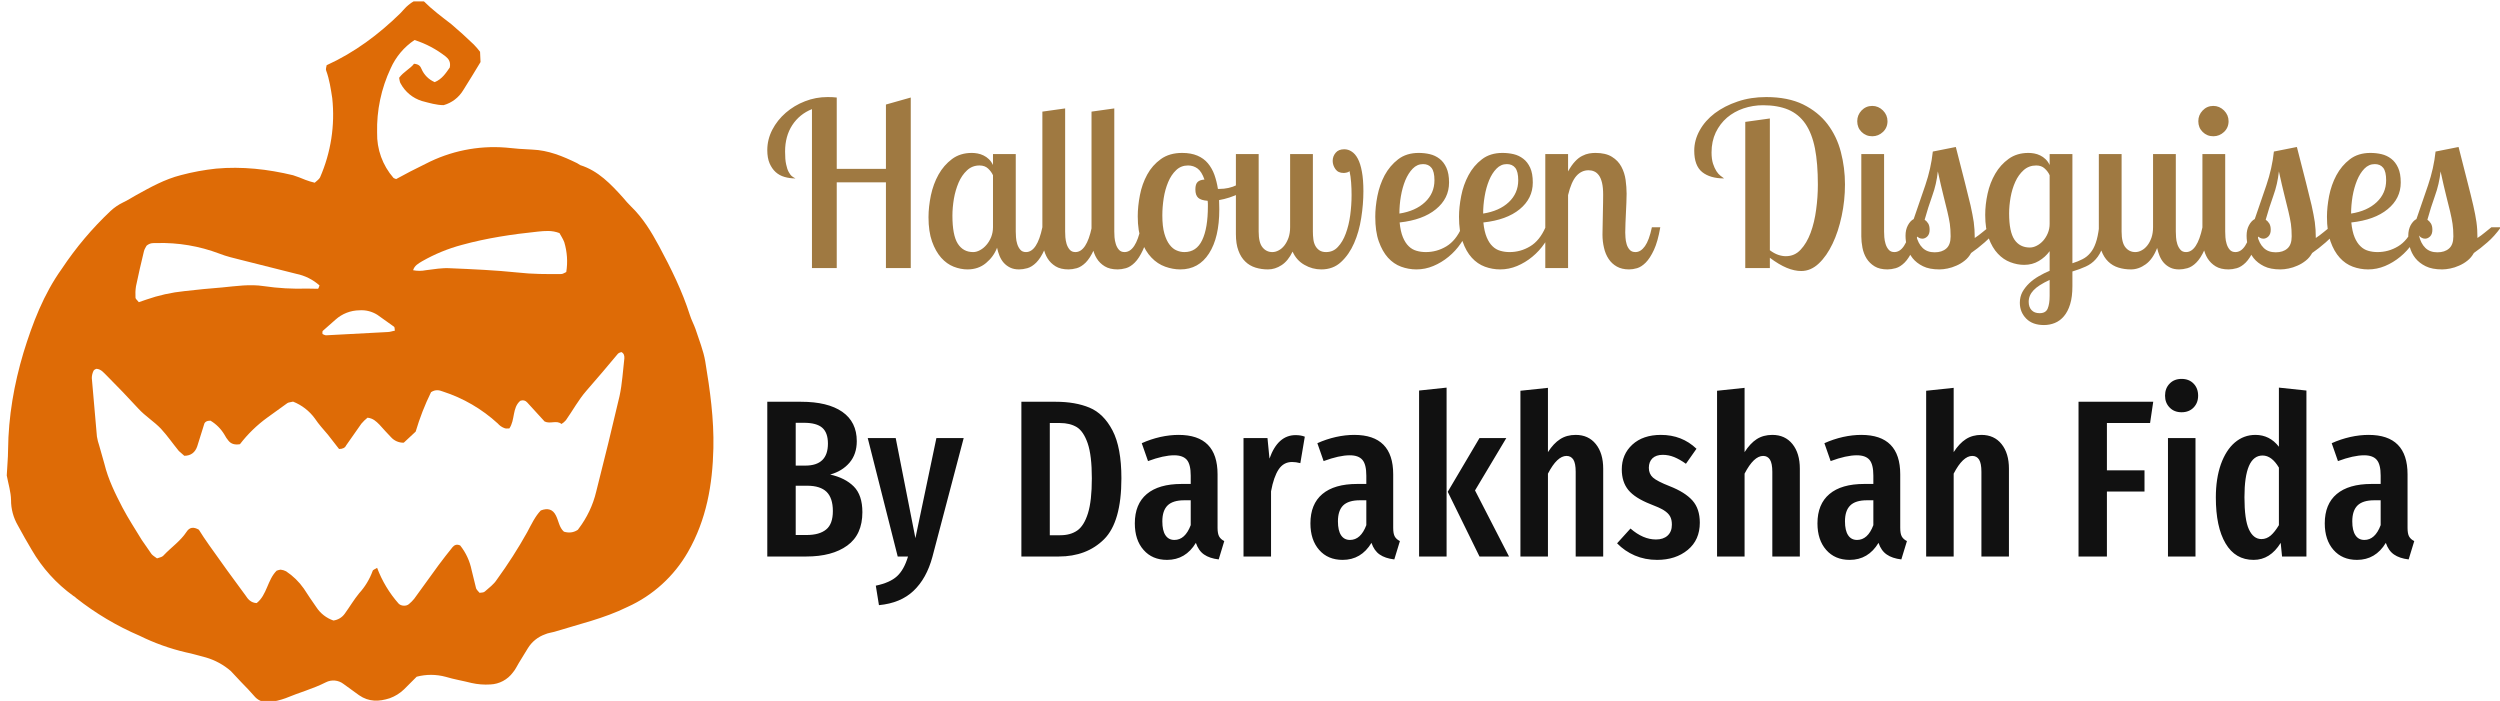 <?xml version="1.0" encoding="UTF-8"?>
<svg xmlns="http://www.w3.org/2000/svg" xmlns:xlink="http://www.w3.org/1999/xlink" width="214px" height="60px" viewBox="0 0 214 60" version="1.1">
<defs>
<clipPath id="clip1">
  <path d="M 65.672 8.309 L 214 8.309 L 214 27.828 L 65.672 27.828 Z M 65.672 8.309 "/>
</clipPath>
<clipPath id="clip2">
  <path d="M 65.672 32.434 L 206.664 32.434 L 206.664 51.801 L 65.672 51.801 Z M 65.672 32.434 "/>
</clipPath>
<clipPath id="clip3">
  <path d="M 0.578 0.121 L 61.07 0.121 L 61.07 60 L 0.578 60 Z M 0.578 0.121 "/>
</clipPath>
</defs>
<g id="surface1">
<g clip-path="url(#clip1)" clip-rule="nonzero">
<path style=" stroke:none;fill-rule:nonzero;fill:rgb(62.353%,47.451%,25.49%);fill-opacity:1;" d="M 75.836 8.949 L 77.961 8.348 L 77.961 22.945 L 75.836 22.945 L 75.836 15.605 L 71.625 15.605 L 71.625 22.945 L 69.504 22.945 L 69.504 9.34 C 68.789 9.629 68.227 10.086 67.816 10.715 C 67.406 11.348 67.203 12.102 67.203 12.973 C 67.203 13.426 67.23 13.793 67.293 14.066 C 67.348 14.34 67.422 14.559 67.516 14.73 C 67.605 14.898 67.703 15.02 67.805 15.098 C 67.91 15.176 68.008 15.234 68.098 15.273 C 67.762 15.273 67.445 15.23 67.152 15.145 C 66.859 15.062 66.609 14.922 66.395 14.73 C 66.18 14.535 66.008 14.281 65.875 13.977 C 65.746 13.672 65.68 13.297 65.68 12.855 C 65.68 12.242 65.824 11.66 66.109 11.105 C 66.395 10.555 66.781 10.07 67.262 9.652 C 67.742 9.238 68.289 8.906 68.91 8.668 C 69.527 8.426 70.164 8.309 70.828 8.309 C 70.969 8.309 71.105 8.309 71.238 8.316 C 71.367 8.324 71.496 8.332 71.625 8.348 L 71.625 14.457 L 75.836 14.457 Z M 85 13.188 L 86.949 13.188 L 86.949 19.824 C 86.949 19.953 86.953 20.117 86.969 20.312 C 86.98 20.508 87.016 20.695 87.074 20.883 C 87.133 21.074 87.219 21.238 87.336 21.371 C 87.453 21.512 87.617 21.578 87.824 21.578 C 88.461 21.578 88.93 20.871 89.227 19.453 L 89.949 19.453 C 89.805 20.273 89.625 20.918 89.402 21.391 C 89.184 21.867 88.949 22.23 88.703 22.477 C 88.453 22.723 88.203 22.883 87.941 22.957 C 87.684 23.027 87.449 23.062 87.238 23.062 C 86.941 23.062 86.684 23.012 86.469 22.906 C 86.254 22.801 86.074 22.664 85.922 22.496 C 85.773 22.328 85.656 22.133 85.562 21.91 C 85.473 21.691 85.402 21.457 85.348 21.207 C 85.156 21.715 84.84 22.152 84.402 22.516 C 83.969 22.879 83.438 23.062 82.816 23.062 C 82.426 23.062 82.031 22.984 81.633 22.828 C 81.238 22.672 80.883 22.418 80.562 22.059 C 80.246 21.699 79.984 21.238 79.781 20.668 C 79.582 20.105 79.48 19.414 79.48 18.594 C 79.48 17.996 79.551 17.371 79.684 16.719 C 79.824 16.07 80.039 15.477 80.34 14.941 C 80.637 14.41 81.023 13.969 81.488 13.617 C 81.957 13.266 82.523 13.09 83.188 13.09 C 83.34 13.09 83.508 13.105 83.68 13.137 C 83.855 13.168 84.027 13.227 84.188 13.305 C 84.352 13.383 84.504 13.488 84.648 13.625 C 84.789 13.762 84.906 13.93 85 14.125 Z M 83.301 21.578 C 83.496 21.578 83.695 21.523 83.895 21.41 C 84.098 21.301 84.281 21.152 84.441 20.961 C 84.605 20.773 84.738 20.551 84.844 20.293 C 84.945 20.031 85 19.75 85 19.453 L 85 15 C 84.906 14.793 84.766 14.602 84.578 14.426 C 84.391 14.25 84.148 14.164 83.848 14.164 C 83.434 14.164 83.074 14.301 82.777 14.582 C 82.477 14.859 82.238 15.211 82.055 15.633 C 81.875 16.059 81.738 16.52 81.652 17.02 C 81.57 17.523 81.527 18 81.527 18.457 C 81.527 19.574 81.68 20.375 81.984 20.855 C 82.293 21.34 82.73 21.578 83.301 21.578 Z M 89.227 9.555 L 91.176 9.281 L 91.176 19.824 C 91.176 19.953 91.184 20.117 91.195 20.312 C 91.211 20.508 91.246 20.695 91.301 20.883 C 91.363 21.074 91.449 21.238 91.566 21.371 C 91.684 21.512 91.848 21.578 92.055 21.578 C 92.691 21.578 93.16 20.871 93.457 19.453 L 94.18 19.453 C 94.035 20.273 93.855 20.918 93.633 21.391 C 93.414 21.867 93.18 22.23 92.934 22.477 C 92.684 22.723 92.43 22.883 92.172 22.957 C 91.91 23.027 91.676 23.062 91.469 23.062 C 91.016 23.062 90.645 22.973 90.359 22.797 C 90.074 22.621 89.844 22.398 89.676 22.125 C 89.508 21.852 89.391 21.547 89.324 21.207 C 89.262 20.871 89.227 20.547 89.227 20.234 Z M 93.434 9.555 L 95.383 9.281 L 95.383 19.824 C 95.383 19.953 95.391 20.117 95.402 20.312 C 95.418 20.508 95.453 20.695 95.512 20.883 C 95.57 21.074 95.656 21.238 95.773 21.371 C 95.891 21.512 96.055 21.578 96.262 21.578 C 96.898 21.578 97.367 20.871 97.664 19.453 L 98.387 19.453 C 98.242 20.273 98.062 20.918 97.84 21.391 C 97.617 21.867 97.387 22.23 97.137 22.477 C 96.891 22.723 96.637 22.883 96.379 22.957 C 96.117 23.027 95.883 23.062 95.676 23.062 C 95.223 23.062 94.852 22.973 94.566 22.797 C 94.277 22.621 94.051 22.398 93.883 22.125 C 93.715 21.852 93.598 21.547 93.531 21.207 C 93.469 20.871 93.434 20.547 93.434 20.234 Z M 101.191 13.09 C 101.699 13.09 102.133 13.168 102.5 13.324 C 102.863 13.48 103.16 13.695 103.395 13.977 C 103.629 14.258 103.816 14.586 103.953 14.961 C 104.086 15.34 104.188 15.742 104.254 16.172 L 104.371 16.172 C 104.914 16.172 105.414 16.062 105.871 15.84 C 106.324 15.621 106.715 15.34 107.039 15 L 107.332 15.527 C 107.074 15.945 106.66 16.289 106.098 16.562 C 105.531 16.836 104.949 17.023 104.352 17.129 C 104.352 17.258 104.355 17.391 104.363 17.52 C 104.367 17.648 104.371 17.785 104.371 17.93 C 104.371 19.531 104.078 20.785 103.492 21.695 C 102.906 22.605 102.09 23.062 101.035 23.062 C 100.609 23.062 100.176 22.984 99.742 22.828 C 99.305 22.672 98.91 22.414 98.562 22.047 C 98.211 21.684 97.93 21.215 97.715 20.641 C 97.5 20.07 97.391 19.359 97.391 18.516 C 97.391 17.941 97.453 17.336 97.578 16.699 C 97.699 16.062 97.91 15.477 98.203 14.941 C 98.492 14.41 98.883 13.969 99.371 13.617 C 99.859 13.266 100.465 13.09 101.191 13.09 Z M 101.387 21.578 C 102.074 21.578 102.582 21.238 102.906 20.555 C 103.234 19.871 103.395 18.906 103.395 17.656 C 103.395 17.578 103.395 17.5 103.395 17.422 C 103.395 17.344 103.387 17.266 103.375 17.188 C 103 17.16 102.73 17.078 102.57 16.934 C 102.406 16.789 102.324 16.551 102.324 16.211 C 102.324 15.914 102.387 15.699 102.52 15.574 C 102.648 15.453 102.844 15.387 103.102 15.371 C 102.945 14.918 102.75 14.602 102.512 14.426 C 102.27 14.25 102 14.164 101.699 14.164 C 101.297 14.164 100.957 14.297 100.68 14.562 C 100.398 14.828 100.168 15.172 99.996 15.586 C 99.82 16.004 99.691 16.461 99.613 16.961 C 99.535 17.465 99.496 17.957 99.496 18.438 C 99.496 19.074 99.555 19.594 99.672 20 C 99.789 20.402 99.938 20.719 100.121 20.953 C 100.301 21.188 100.504 21.352 100.727 21.441 C 100.945 21.535 101.168 21.578 101.387 21.578 Z M 105.793 13.188 L 107.742 13.188 L 107.742 19.824 C 107.742 20.461 107.852 20.91 108.074 21.176 C 108.293 21.445 108.574 21.578 108.91 21.578 C 109.094 21.578 109.273 21.531 109.457 21.43 C 109.641 21.336 109.801 21.195 109.945 21.012 C 110.086 20.832 110.203 20.609 110.297 20.352 C 110.387 20.09 110.434 19.789 110.434 19.453 L 110.434 13.188 L 112.383 13.188 L 112.383 19.824 C 112.383 20.043 112.395 20.258 112.422 20.469 C 112.445 20.676 112.5 20.859 112.582 21.02 C 112.668 21.184 112.785 21.32 112.934 21.422 C 113.086 21.527 113.277 21.578 113.512 21.578 C 113.914 21.578 114.254 21.434 114.523 21.137 C 114.797 20.848 115.023 20.469 115.195 20 C 115.371 19.531 115.5 19.004 115.578 18.426 C 115.656 17.848 115.695 17.273 115.695 16.699 C 115.695 16.336 115.684 15.973 115.656 15.613 C 115.629 15.258 115.586 14.938 115.52 14.652 C 115.453 14.715 115.371 14.758 115.266 14.773 C 115.16 14.797 115.078 14.805 115.012 14.805 C 114.699 14.805 114.465 14.695 114.312 14.477 C 114.156 14.254 114.078 14.02 114.078 13.773 C 114.078 13.512 114.16 13.281 114.332 13.078 C 114.5 12.875 114.746 12.777 115.07 12.777 C 115.293 12.777 115.504 12.84 115.703 12.973 C 115.906 13.102 116.082 13.305 116.23 13.586 C 116.379 13.867 116.496 14.234 116.578 14.691 C 116.664 15.145 116.707 15.703 116.707 16.367 C 116.707 17.109 116.645 17.875 116.52 18.66 C 116.398 19.449 116.195 20.168 115.91 20.816 C 115.625 21.469 115.254 22.004 114.797 22.426 C 114.344 22.852 113.777 23.062 113.102 23.062 C 112.594 23.062 112.113 22.934 111.66 22.672 C 111.203 22.414 110.867 22.035 110.645 21.539 C 110.387 22.074 110.07 22.461 109.699 22.699 C 109.328 22.941 108.945 23.062 108.543 23.062 C 108.164 23.062 107.809 23.012 107.469 22.906 C 107.133 22.801 106.84 22.629 106.594 22.387 C 106.344 22.148 106.148 21.836 106.008 21.449 C 105.863 21.066 105.793 20.598 105.793 20.039 Z M 124.039 15.625 C 124.039 16.539 123.664 17.297 122.914 17.91 C 122.168 18.523 121.133 18.898 119.809 19.043 C 119.859 19.562 119.953 19.984 120.09 20.312 C 120.227 20.637 120.391 20.891 120.586 21.078 C 120.781 21.27 121.004 21.398 121.258 21.469 C 121.512 21.543 121.777 21.578 122.051 21.578 C 122.672 21.578 123.258 21.418 123.805 21.09 C 124.348 20.766 124.793 20.219 125.129 19.453 L 125.754 19.453 C 125.582 19.934 125.352 20.391 125.051 20.824 C 124.754 21.262 124.402 21.648 124 21.977 C 123.594 22.312 123.16 22.574 122.691 22.77 C 122.227 22.965 121.742 23.062 121.25 23.062 C 120.797 23.062 120.355 22.984 119.934 22.828 C 119.512 22.672 119.137 22.418 118.812 22.059 C 118.488 21.699 118.227 21.234 118.023 20.66 C 117.82 20.09 117.723 19.387 117.723 18.555 C 117.723 18.008 117.781 17.414 117.906 16.777 C 118.031 16.141 118.238 15.547 118.527 15 C 118.824 14.457 119.207 14 119.68 13.637 C 120.156 13.27 120.742 13.09 121.445 13.09 C 121.77 13.09 122.086 13.125 122.387 13.195 C 122.695 13.266 122.973 13.398 123.219 13.586 C 123.465 13.773 123.664 14.031 123.812 14.359 C 123.961 14.684 124.039 15.105 124.039 15.625 Z M 119.789 18.281 C 120.711 18.137 121.441 17.812 121.98 17.305 C 122.52 16.797 122.789 16.172 122.789 15.43 C 122.789 14.938 122.707 14.582 122.535 14.367 C 122.367 14.152 122.129 14.047 121.816 14.047 C 121.477 14.047 121.18 14.176 120.926 14.438 C 120.676 14.695 120.465 15.031 120.293 15.438 C 120.125 15.852 120 16.305 119.914 16.805 C 119.828 17.309 119.789 17.801 119.789 18.281 Z M 131.207 15.625 C 131.207 16.539 130.832 17.297 130.086 17.91 C 129.34 18.523 128.301 18.898 126.977 19.043 C 127.027 19.562 127.125 19.984 127.262 20.312 C 127.398 20.637 127.562 20.891 127.758 21.078 C 127.953 21.27 128.176 21.398 128.43 21.469 C 128.684 21.543 128.945 21.578 129.219 21.578 C 129.844 21.578 130.426 21.418 130.973 21.09 C 131.52 20.766 131.961 20.219 132.297 19.453 L 132.922 19.453 C 132.754 19.934 132.52 20.391 132.219 20.824 C 131.922 21.262 131.57 21.648 131.168 21.977 C 130.766 22.312 130.328 22.574 129.863 22.77 C 129.395 22.965 128.914 23.062 128.418 23.062 C 127.965 23.062 127.527 22.984 127.105 22.828 C 126.684 22.672 126.309 22.418 125.984 22.059 C 125.656 21.699 125.395 21.234 125.195 20.66 C 124.992 20.09 124.891 19.387 124.891 18.555 C 124.891 18.008 124.953 17.414 125.078 16.777 C 125.199 16.141 125.41 15.547 125.703 15 C 125.992 14.457 126.375 14 126.852 13.637 C 127.324 13.27 127.914 13.09 128.613 13.09 C 128.938 13.09 129.254 13.125 129.562 13.195 C 129.867 13.266 130.141 13.398 130.387 13.586 C 130.637 13.773 130.832 14.031 130.984 14.359 C 131.133 14.684 131.207 15.105 131.207 15.625 Z M 126.957 18.281 C 127.879 18.137 128.613 17.812 129.152 17.305 C 129.691 16.797 129.961 16.172 129.961 15.43 C 129.961 14.938 129.875 14.582 129.707 14.367 C 129.535 14.152 129.297 14.047 128.984 14.047 C 128.648 14.047 128.352 14.176 128.098 14.438 C 127.844 14.695 127.633 15.031 127.465 15.438 C 127.297 15.852 127.168 16.305 127.086 16.805 C 127 17.309 126.957 17.801 126.957 18.281 Z M 132.277 13.188 L 134.227 13.188 L 134.227 14.672 C 134.422 14.32 134.621 14.035 134.824 13.82 C 135.023 13.605 135.23 13.445 135.438 13.344 C 135.645 13.238 135.844 13.168 136.031 13.137 C 136.219 13.105 136.398 13.09 136.566 13.09 C 137.152 13.09 137.625 13.199 137.98 13.422 C 138.34 13.641 138.605 13.926 138.789 14.27 C 138.973 14.613 139.094 14.992 139.152 15.398 C 139.207 15.812 139.238 16.207 139.238 16.582 C 139.238 16.816 139.23 17.074 139.219 17.352 C 139.203 17.633 139.191 17.918 139.18 18.211 C 139.164 18.504 139.152 18.797 139.141 19.09 C 139.129 19.383 139.121 19.652 139.121 19.902 C 139.121 20.004 139.129 20.152 139.141 20.34 C 139.152 20.527 139.184 20.715 139.238 20.895 C 139.289 21.078 139.375 21.238 139.492 21.371 C 139.609 21.512 139.777 21.578 139.996 21.578 C 140.297 21.578 140.566 21.41 140.809 21.07 C 141.047 20.734 141.246 20.195 141.402 19.453 L 142.121 19.453 C 141.98 20.273 141.797 20.918 141.578 21.391 C 141.355 21.867 141.121 22.23 140.875 22.477 C 140.629 22.723 140.383 22.883 140.133 22.957 C 139.887 23.027 139.66 23.062 139.453 23.062 C 139.035 23.062 138.684 22.98 138.398 22.816 C 138.113 22.656 137.879 22.438 137.699 22.164 C 137.516 21.891 137.383 21.574 137.301 21.207 C 137.215 20.844 137.172 20.469 137.172 20.078 C 137.172 19.961 137.176 19.742 137.184 19.422 C 137.188 19.102 137.195 18.762 137.203 18.398 C 137.207 18.035 137.215 17.688 137.223 17.363 C 137.227 17.039 137.23 16.809 137.23 16.68 C 137.23 16.266 137.199 15.918 137.133 15.645 C 137.066 15.371 136.977 15.156 136.859 15 C 136.742 14.844 136.609 14.734 136.461 14.672 C 136.312 14.605 136.152 14.574 135.98 14.574 C 135.578 14.574 135.234 14.734 134.941 15.059 C 134.648 15.387 134.41 15.934 134.227 16.699 L 134.227 22.945 L 132.277 22.945 Z M 149.395 10.434 L 151.5 10.141 L 151.5 21.422 C 151.746 21.605 151.98 21.734 152.207 21.812 C 152.438 21.891 152.656 21.93 152.863 21.93 C 153.371 21.93 153.793 21.746 154.137 21.371 C 154.484 21.004 154.766 20.523 154.988 19.93 C 155.207 19.336 155.367 18.676 155.461 17.949 C 155.562 17.219 155.609 16.504 155.609 15.801 C 155.609 14.594 155.527 13.559 155.359 12.699 C 155.188 11.84 154.914 11.137 154.539 10.59 C 154.16 10.043 153.676 9.645 153.078 9.387 C 152.48 9.137 151.758 9.008 150.914 9.008 C 150.328 9.008 149.77 9.102 149.238 9.281 C 148.703 9.465 148.238 9.727 147.832 10.07 C 147.43 10.418 147.109 10.84 146.867 11.34 C 146.629 11.844 146.508 12.414 146.508 13.051 C 146.508 13.426 146.551 13.746 146.633 14.008 C 146.719 14.266 146.816 14.48 146.926 14.652 C 147.035 14.82 147.152 14.953 147.277 15.047 C 147.402 15.148 147.504 15.223 147.582 15.273 C 146.789 15.273 146.164 15.094 145.707 14.73 C 145.254 14.363 145.027 13.754 145.027 12.895 C 145.027 12.297 145.184 11.715 145.496 11.156 C 145.805 10.598 146.238 10.109 146.789 9.691 C 147.344 9.277 147.992 8.941 148.738 8.691 C 149.488 8.434 150.301 8.309 151.188 8.309 C 152.434 8.309 153.484 8.52 154.344 8.938 C 155.203 9.363 155.898 9.922 156.43 10.617 C 156.961 11.316 157.348 12.113 157.578 13.012 C 157.812 13.91 157.93 14.832 157.93 15.781 C 157.93 16.707 157.836 17.609 157.645 18.496 C 157.457 19.379 157.199 20.172 156.867 20.863 C 156.535 21.562 156.145 22.125 155.688 22.555 C 155.234 22.984 154.734 23.199 154.188 23.199 C 153.797 23.199 153.383 23.109 152.941 22.926 C 152.5 22.742 152.02 22.457 151.5 22.066 L 151.5 22.945 L 149.395 22.945 Z M 159.328 13.188 L 161.277 13.188 L 161.277 19.824 C 161.277 19.953 161.285 20.117 161.297 20.312 C 161.312 20.508 161.348 20.695 161.406 20.883 C 161.465 21.074 161.551 21.238 161.668 21.371 C 161.785 21.512 161.949 21.578 162.156 21.578 C 162.793 21.578 163.262 20.871 163.559 19.453 L 164.281 19.453 C 164.137 20.273 163.957 20.918 163.734 21.391 C 163.516 21.867 163.281 22.23 163.035 22.477 C 162.785 22.723 162.535 22.883 162.273 22.957 C 162.012 23.027 161.781 23.062 161.57 23.062 C 161.117 23.062 160.746 22.973 160.461 22.797 C 160.176 22.621 159.949 22.398 159.777 22.125 C 159.609 21.852 159.492 21.547 159.426 21.207 C 159.363 20.871 159.328 20.547 159.328 20.234 Z M 158.98 10.375 C 158.98 10.023 159.102 9.719 159.348 9.457 C 159.598 9.199 159.902 9.066 160.266 9.066 C 160.617 9.066 160.922 9.199 161.184 9.457 C 161.441 9.719 161.57 10.023 161.57 10.375 C 161.57 10.742 161.441 11.047 161.184 11.293 C 160.922 11.539 160.617 11.664 160.266 11.664 C 159.902 11.664 159.598 11.539 159.348 11.293 C 159.102 11.047 158.98 10.742 158.98 10.375 Z M 170.227 19.453 L 171.043 19.453 C 170.668 19.973 170.281 20.406 169.887 20.746 C 169.488 21.094 169.102 21.398 168.727 21.656 C 168.582 21.918 168.402 22.137 168.18 22.309 C 167.957 22.488 167.723 22.629 167.469 22.738 C 167.215 22.852 166.961 22.934 166.711 22.984 C 166.457 23.035 166.223 23.062 166.016 23.062 C 165.445 23.062 164.973 22.973 164.605 22.789 C 164.234 22.605 163.938 22.375 163.715 22.094 C 163.496 21.816 163.34 21.504 163.246 21.156 C 163.156 20.812 163.113 20.488 163.113 20.176 C 163.113 19.836 163.18 19.539 163.316 19.285 C 163.453 19.031 163.617 18.852 163.812 18.75 C 164.152 17.773 164.484 16.805 164.809 15.848 C 165.133 14.895 165.348 13.934 165.449 12.973 L 167.418 12.582 C 167.73 13.816 167.988 14.824 168.191 15.605 C 168.391 16.387 168.555 17.047 168.68 17.586 C 168.801 18.129 168.891 18.602 168.953 19.012 C 169.008 19.422 169.039 19.875 169.039 20.371 C 169.258 20.227 169.465 20.074 169.66 19.91 C 169.855 19.746 170.043 19.594 170.227 19.453 Z M 166.973 20.234 C 166.973 19.828 166.949 19.473 166.906 19.16 C 166.859 18.848 166.789 18.504 166.699 18.125 C 166.605 17.746 166.492 17.289 166.359 16.746 C 166.223 16.207 166.062 15.516 165.879 14.672 C 165.801 15.398 165.645 16.094 165.402 16.758 C 165.164 17.422 164.945 18.105 164.75 18.809 C 164.867 18.887 164.969 18.992 165.055 19.129 C 165.137 19.266 165.176 19.445 165.176 19.668 C 165.176 19.914 165.113 20.102 164.984 20.234 C 164.852 20.363 164.711 20.43 164.555 20.43 C 164.348 20.43 164.172 20.336 164.027 20.156 C 164.133 20.609 164.312 20.965 164.574 21.219 C 164.832 21.473 165.176 21.598 165.605 21.598 C 166.023 21.598 166.355 21.492 166.602 21.273 C 166.848 21.062 166.973 20.715 166.973 20.234 Z M 175.449 13.188 L 177.398 13.188 L 177.398 22.535 C 177.723 22.434 178.012 22.316 178.266 22.184 C 178.52 22.055 178.742 21.879 178.926 21.656 C 179.117 21.438 179.273 21.148 179.395 20.797 C 179.52 20.449 179.613 20 179.68 19.453 L 180.402 19.453 C 180.297 20.141 180.164 20.703 180 21.137 C 179.84 21.574 179.637 21.926 179.395 22.191 C 179.156 22.461 178.871 22.668 178.539 22.816 C 178.207 22.969 177.828 23.109 177.398 23.238 L 177.398 24.488 C 177.398 25.098 177.336 25.617 177.203 26.043 C 177.074 26.465 176.895 26.809 176.668 27.074 C 176.441 27.34 176.18 27.531 175.887 27.648 C 175.594 27.766 175.289 27.824 174.961 27.824 C 174.312 27.824 173.805 27.641 173.441 27.27 C 173.078 26.898 172.898 26.445 172.898 25.914 C 172.898 25.574 172.973 25.27 173.117 24.996 C 173.27 24.723 173.465 24.473 173.703 24.246 C 173.945 24.016 174.219 23.816 174.523 23.641 C 174.828 23.465 175.137 23.309 175.449 23.18 L 175.449 21.5 C 175.203 21.84 174.895 22.121 174.523 22.34 C 174.152 22.562 173.734 22.672 173.266 22.672 C 172.879 22.672 172.484 22.598 172.086 22.445 C 171.691 22.297 171.332 22.055 171.016 21.715 C 170.695 21.379 170.438 20.934 170.234 20.391 C 170.035 19.844 169.934 19.18 169.934 18.398 C 169.934 17.812 170 17.207 170.137 16.582 C 170.273 15.957 170.492 15.387 170.793 14.871 C 171.09 14.359 171.473 13.934 171.941 13.598 C 172.41 13.258 172.977 13.09 173.637 13.09 C 173.793 13.09 173.957 13.105 174.133 13.137 C 174.309 13.168 174.477 13.227 174.641 13.305 C 174.805 13.383 174.957 13.488 175.098 13.625 C 175.242 13.762 175.359 13.93 175.449 14.125 Z M 173.754 21.188 C 173.949 21.188 174.148 21.137 174.348 21.031 C 174.551 20.93 174.73 20.785 174.895 20.605 C 175.055 20.422 175.191 20.207 175.293 19.961 C 175.398 19.711 175.449 19.445 175.449 19.16 L 175.449 15 C 175.359 14.793 175.219 14.602 175.027 14.426 C 174.844 14.25 174.598 14.164 174.301 14.164 C 173.883 14.164 173.527 14.297 173.227 14.562 C 172.93 14.828 172.688 15.164 172.508 15.566 C 172.324 15.973 172.191 16.414 172.105 16.895 C 172.023 17.375 171.98 17.832 171.98 18.262 C 171.98 19.316 172.133 20.066 172.438 20.516 C 172.742 20.965 173.184 21.188 173.754 21.188 Z M 174.594 26.809 C 174.941 26.809 175.172 26.676 175.281 26.414 C 175.395 26.145 175.449 25.781 175.449 25.328 L 175.449 23.961 C 174.801 24.262 174.34 24.555 174.066 24.852 C 173.793 25.141 173.656 25.469 173.656 25.836 C 173.656 26.133 173.738 26.371 173.898 26.543 C 174.062 26.723 174.293 26.809 174.594 26.809 Z M 184.301 13.188 L 186.25 13.188 L 186.25 19.824 C 186.25 19.953 186.254 20.117 186.27 20.312 C 186.281 20.508 186.316 20.695 186.375 20.883 C 186.434 21.074 186.523 21.238 186.641 21.371 C 186.754 21.512 186.918 21.578 187.125 21.578 C 187.762 21.578 188.23 20.871 188.531 19.453 L 189.25 19.453 C 189.109 20.273 188.926 20.918 188.703 21.391 C 188.484 21.867 188.25 22.23 188.004 22.477 C 187.758 22.723 187.504 22.883 187.242 22.957 C 186.984 23.027 186.75 23.062 186.543 23.062 C 186.242 23.062 185.984 23.012 185.77 22.906 C 185.555 22.801 185.375 22.664 185.223 22.496 C 185.074 22.328 184.957 22.133 184.863 21.91 C 184.773 21.691 184.703 21.461 184.652 21.227 C 184.402 21.867 184.078 22.332 183.676 22.621 C 183.273 22.914 182.852 23.062 182.41 23.062 C 182.031 23.062 181.676 23.012 181.336 22.906 C 181 22.801 180.707 22.629 180.461 22.387 C 180.211 22.148 180.02 21.836 179.875 21.449 C 179.73 21.066 179.66 20.598 179.66 20.039 L 179.66 13.188 L 181.609 13.188 L 181.609 19.824 C 181.609 20.461 181.719 20.91 181.941 21.176 C 182.16 21.445 182.441 21.578 182.777 21.578 C 182.961 21.578 183.145 21.531 183.324 21.43 C 183.508 21.336 183.668 21.195 183.812 21.012 C 183.957 20.832 184.07 20.609 184.164 20.352 C 184.254 20.09 184.301 19.789 184.301 19.453 Z M 188.527 13.188 L 190.477 13.188 L 190.477 19.824 C 190.477 19.953 190.48 20.117 190.496 20.312 C 190.508 20.508 190.543 20.695 190.602 20.883 C 190.66 21.074 190.746 21.238 190.863 21.371 C 190.98 21.512 191.145 21.578 191.352 21.578 C 191.988 21.578 192.457 20.871 192.754 19.453 L 193.477 19.453 C 193.332 20.273 193.152 20.918 192.93 21.391 C 192.711 21.867 192.477 22.23 192.23 22.477 C 191.98 22.723 191.73 22.883 191.469 22.957 C 191.207 23.027 190.977 23.062 190.766 23.062 C 190.312 23.062 189.941 22.973 189.656 22.797 C 189.371 22.621 189.145 22.398 188.973 22.125 C 188.805 21.852 188.688 21.547 188.621 21.207 C 188.559 20.871 188.527 20.547 188.527 20.234 Z M 188.176 10.375 C 188.176 10.023 188.297 9.719 188.547 9.457 C 188.793 9.199 189.098 9.066 189.461 9.066 C 189.812 9.066 190.117 9.199 190.379 9.457 C 190.637 9.719 190.766 10.023 190.766 10.375 C 190.766 10.742 190.637 11.047 190.379 11.293 C 190.117 11.539 189.812 11.664 189.461 11.664 C 189.098 11.664 188.793 11.539 188.547 11.293 C 188.297 11.047 188.176 10.742 188.176 10.375 Z M 199.422 19.453 L 200.242 19.453 C 199.863 19.973 199.477 20.406 199.082 20.746 C 198.684 21.094 198.297 21.398 197.922 21.656 C 197.777 21.918 197.598 22.137 197.375 22.309 C 197.152 22.488 196.918 22.629 196.664 22.738 C 196.41 22.852 196.156 22.934 195.906 22.984 C 195.652 23.035 195.418 23.062 195.211 23.062 C 194.641 23.062 194.168 22.973 193.801 22.789 C 193.43 22.605 193.133 22.375 192.91 22.094 C 192.691 21.816 192.535 21.504 192.445 21.156 C 192.352 20.812 192.309 20.488 192.309 20.176 C 192.309 19.836 192.375 19.539 192.512 19.285 C 192.648 19.031 192.812 18.852 193.008 18.75 C 193.348 17.773 193.68 16.805 194.004 15.848 C 194.328 14.895 194.543 13.934 194.645 12.973 L 196.613 12.582 C 196.926 13.816 197.184 14.824 197.387 15.605 C 197.586 16.387 197.75 17.047 197.875 17.586 C 197.996 18.129 198.086 18.602 198.148 19.012 C 198.203 19.422 198.234 19.875 198.234 20.371 C 198.453 20.227 198.66 20.074 198.855 19.91 C 199.051 19.746 199.238 19.594 199.422 19.453 Z M 196.168 20.234 C 196.168 19.828 196.145 19.473 196.102 19.16 C 196.055 18.848 195.984 18.504 195.895 18.125 C 195.801 17.746 195.691 17.289 195.555 16.746 C 195.418 16.207 195.258 15.516 195.074 14.672 C 194.996 15.398 194.84 16.094 194.598 16.758 C 194.359 17.422 194.141 18.105 193.945 18.809 C 194.062 18.887 194.164 18.992 194.25 19.129 C 194.332 19.266 194.375 19.445 194.375 19.668 C 194.375 19.914 194.309 20.102 194.18 20.234 C 194.047 20.363 193.906 20.43 193.75 20.43 C 193.543 20.43 193.367 20.336 193.223 20.156 C 193.328 20.609 193.508 20.965 193.77 21.219 C 194.027 21.473 194.375 21.598 194.801 21.598 C 195.219 21.598 195.551 21.492 195.797 21.273 C 196.043 21.062 196.168 20.715 196.168 20.234 Z M 205.504 15.625 C 205.504 16.539 205.129 17.297 204.379 17.91 C 203.633 18.523 202.598 18.898 201.273 19.043 C 201.324 19.562 201.418 19.984 201.555 20.312 C 201.691 20.637 201.859 20.891 202.055 21.078 C 202.25 21.27 202.473 21.398 202.723 21.469 C 202.977 21.543 203.242 21.578 203.516 21.578 C 204.141 21.578 204.723 21.418 205.27 21.09 C 205.816 20.766 206.258 20.219 206.594 19.453 L 207.219 19.453 C 207.051 19.934 206.816 20.391 206.516 20.824 C 206.219 21.262 205.867 21.648 205.465 21.977 C 205.062 22.312 204.625 22.574 204.16 22.77 C 203.691 22.965 203.211 23.062 202.715 23.062 C 202.262 23.062 201.82 22.984 201.398 22.828 C 200.977 22.672 200.605 22.418 200.281 22.059 C 199.953 21.699 199.691 21.234 199.488 20.66 C 199.289 20.09 199.188 19.387 199.188 18.555 C 199.188 18.008 199.25 17.414 199.371 16.777 C 199.496 16.141 199.703 15.547 199.996 15 C 200.289 14.457 200.672 14 201.145 13.637 C 201.621 13.27 202.211 13.09 202.91 13.09 C 203.234 13.09 203.551 13.125 203.855 13.195 C 204.16 13.266 204.438 13.398 204.684 13.586 C 204.93 13.773 205.129 14.031 205.277 14.359 C 205.43 14.684 205.504 15.105 205.504 15.625 Z M 201.254 18.281 C 202.176 18.137 202.906 17.812 203.445 17.305 C 203.984 16.797 204.254 16.172 204.254 15.43 C 204.254 14.938 204.172 14.582 204.004 14.367 C 203.832 14.152 203.594 14.047 203.281 14.047 C 202.941 14.047 202.648 14.176 202.391 14.438 C 202.141 14.695 201.93 15.031 201.762 15.438 C 201.594 15.852 201.465 16.305 201.379 16.805 C 201.297 17.309 201.254 17.801 201.254 18.281 Z M 213.262 19.453 L 214.078 19.453 C 213.703 19.973 213.316 20.406 212.918 20.746 C 212.523 21.094 212.137 21.398 211.762 21.656 C 211.617 21.918 211.434 22.137 211.215 22.309 C 210.992 22.488 210.754 22.629 210.5 22.738 C 210.25 22.852 209.996 22.934 209.742 22.984 C 209.488 23.035 209.258 23.062 209.051 23.062 C 208.48 23.062 208.008 22.973 207.637 22.789 C 207.266 22.605 206.973 22.375 206.75 22.094 C 206.531 21.816 206.375 21.504 206.281 21.156 C 206.191 20.812 206.148 20.488 206.148 20.176 C 206.148 19.836 206.215 19.539 206.348 19.285 C 206.488 19.031 206.652 18.852 206.848 18.75 C 207.188 17.773 207.516 16.805 207.844 15.848 C 208.168 14.895 208.383 13.934 208.484 12.973 L 210.453 12.582 C 210.766 13.816 211.023 14.824 211.223 15.605 C 211.426 16.387 211.586 17.047 211.711 17.586 C 211.836 18.129 211.926 18.602 211.984 19.012 C 212.043 19.422 212.07 19.875 212.07 20.371 C 212.293 20.227 212.5 20.074 212.695 19.91 C 212.891 19.746 213.078 19.594 213.262 19.453 Z M 210.008 20.234 C 210.008 19.828 209.984 19.473 209.938 19.16 C 209.891 18.848 209.824 18.504 209.734 18.125 C 209.641 17.746 209.527 17.289 209.391 16.746 C 209.254 16.207 209.098 15.516 208.914 14.672 C 208.836 15.398 208.676 16.094 208.434 16.758 C 208.195 17.422 207.98 18.105 207.785 18.809 C 207.902 18.887 208 18.992 208.086 19.129 C 208.168 19.266 208.211 19.445 208.211 19.668 C 208.211 19.914 208.148 20.102 208.02 20.234 C 207.887 20.363 207.746 20.43 207.59 20.43 C 207.383 20.43 207.207 20.336 207.062 20.156 C 207.168 20.609 207.348 20.965 207.609 21.219 C 207.867 21.473 208.211 21.598 208.641 21.598 C 209.059 21.598 209.391 21.492 209.637 21.273 C 209.883 21.062 210.008 20.715 210.008 20.234 Z M 210.008 20.234 "/>
</g>
<g clip-path="url(#clip2)" clip-rule="nonzero">
<path style=" stroke:none;fill-rule:nonzero;fill:rgb(6.667%,6.667%,6.667%);fill-opacity:1;" d="M 71.062 40.621 C 71.918 40.812 72.59 41.152 73.086 41.645 C 73.574 42.137 73.82 42.871 73.82 43.844 C 73.82 45.121 73.391 46.074 72.527 46.699 C 71.668 47.324 70.496 47.637 69.012 47.637 L 65.68 47.637 L 65.68 34.391 L 68.574 34.391 C 70.094 34.391 71.266 34.676 72.098 35.25 C 72.926 35.828 73.34 36.664 73.34 37.762 C 73.34 38.504 73.133 39.117 72.719 39.605 C 72.305 40.09 71.75 40.43 71.062 40.621 Z M 68.82 36.191 L 68.113 36.191 L 68.113 39.855 L 68.938 39.855 C 70.227 39.855 70.871 39.227 70.871 37.973 C 70.871 37.348 70.707 36.895 70.383 36.613 C 70.059 36.332 69.535 36.191 68.82 36.191 Z M 69.031 45.797 C 69.773 45.797 70.336 45.641 70.719 45.324 C 71.102 45.016 71.293 44.488 71.293 43.746 C 71.293 43.004 71.113 42.457 70.758 42.105 C 70.398 41.754 69.844 41.578 69.09 41.578 L 68.113 41.578 L 68.113 45.797 Z M 82.492 37.496 L 79.812 47.676 C 79.48 48.902 78.945 49.867 78.203 50.57 C 77.465 51.273 76.477 51.684 75.238 51.801 L 74.969 50.133 C 75.773 49.965 76.375 49.699 76.777 49.332 C 77.18 48.969 77.496 48.406 77.727 47.637 L 76.844 47.637 L 74.277 37.496 L 76.672 37.496 L 78.359 46.066 L 80.156 37.496 Z M 90.379 34.391 C 91.492 34.391 92.453 34.559 93.262 34.895 C 94.074 35.234 94.73 35.887 95.234 36.852 C 95.738 37.816 95.992 39.184 95.992 40.945 C 95.992 43.438 95.496 45.176 94.508 46.16 C 93.516 47.145 92.223 47.637 90.629 47.637 L 87.43 47.637 L 87.43 34.391 Z M 90.742 36.211 L 89.863 36.211 L 89.863 45.816 L 90.762 45.816 C 91.336 45.816 91.82 45.684 92.211 45.414 C 92.598 45.145 92.906 44.652 93.129 43.938 C 93.352 43.223 93.461 42.227 93.461 40.945 C 93.461 39.645 93.344 38.645 93.109 37.957 C 92.871 37.266 92.559 36.801 92.172 36.562 C 91.781 36.328 91.305 36.211 90.742 36.211 Z M 104.223 45.184 C 104.223 45.516 104.27 45.762 104.359 45.922 C 104.449 46.082 104.594 46.215 104.797 46.316 L 104.32 47.887 C 103.797 47.824 103.379 47.684 103.066 47.465 C 102.754 47.25 102.52 46.918 102.367 46.469 C 101.781 47.441 100.957 47.926 99.898 47.926 C 99.055 47.926 98.383 47.641 97.887 47.07 C 97.387 46.504 97.141 45.746 97.141 44.801 C 97.141 43.703 97.48 42.863 98.164 42.289 C 98.848 41.715 99.84 41.426 101.141 41.426 L 101.926 41.426 L 101.926 40.715 C 101.926 40.078 101.816 39.625 101.594 39.363 C 101.367 39.102 101.008 38.973 100.508 38.973 C 99.91 38.973 99.164 39.137 98.27 39.469 L 97.734 37.938 C 98.242 37.707 98.773 37.531 99.32 37.406 C 99.871 37.285 100.395 37.227 100.891 37.227 C 103.113 37.227 104.223 38.352 104.223 40.602 Z M 100.527 46.219 C 101.141 46.219 101.605 45.797 101.926 44.953 L 101.926 42.824 L 101.371 42.824 C 100.719 42.824 100.246 42.973 99.945 43.266 C 99.645 43.562 99.496 44.016 99.496 44.629 C 99.496 45.152 99.582 45.547 99.762 45.816 C 99.941 46.086 100.195 46.219 100.527 46.219 Z M 110.906 37.246 C 111.199 37.246 111.461 37.289 111.691 37.379 L 111.309 39.645 C 111.055 39.578 110.816 39.547 110.602 39.547 C 110.117 39.547 109.734 39.758 109.453 40.18 C 109.172 40.602 108.953 41.227 108.801 42.059 L 108.801 47.637 L 106.445 47.637 L 106.445 37.496 L 108.496 37.496 L 108.668 39.258 C 109.141 37.918 109.887 37.246 110.906 37.246 Z M 119.258 45.184 C 119.258 45.516 119.301 45.762 119.391 45.922 C 119.48 46.082 119.625 46.215 119.832 46.316 L 119.352 47.887 C 118.828 47.824 118.41 47.684 118.098 47.465 C 117.785 47.25 117.551 46.918 117.398 46.469 C 116.812 47.441 115.988 47.926 114.93 47.926 C 114.086 47.926 113.414 47.641 112.918 47.07 C 112.422 46.504 112.172 45.746 112.172 44.801 C 112.172 43.703 112.512 42.863 113.195 42.289 C 113.879 41.715 114.871 41.426 116.172 41.426 L 116.957 41.426 L 116.957 40.715 C 116.957 40.078 116.848 39.625 116.621 39.363 C 116.398 39.102 116.039 38.973 115.543 38.973 C 114.941 38.973 114.195 39.137 113.301 39.469 L 112.766 37.938 C 113.273 37.707 113.805 37.531 114.355 37.406 C 114.902 37.285 115.426 37.227 115.926 37.227 C 118.145 37.227 119.258 38.352 119.258 40.602 Z M 115.559 46.219 C 116.172 46.219 116.641 45.797 116.957 44.953 L 116.957 42.824 L 116.402 42.824 C 115.75 42.824 115.277 42.973 114.973 43.266 C 114.676 43.562 114.527 44.016 114.527 44.629 C 114.527 45.152 114.617 45.547 114.793 45.816 C 114.973 46.086 115.227 46.219 115.559 46.219 Z M 121.473 33.43 L 123.828 33.18 L 123.828 47.637 L 121.473 47.637 Z M 126.645 37.496 L 128.941 37.496 L 126.262 41.98 L 129.172 47.637 L 126.645 47.637 L 123.926 42.098 Z M 134.879 37.227 C 135.605 37.227 136.18 37.488 136.602 38.012 C 137.023 38.535 137.234 39.238 137.234 40.121 L 137.234 47.637 L 134.879 47.637 L 134.879 40.391 C 134.879 39.906 134.812 39.555 134.68 39.344 C 134.543 39.133 134.348 39.027 134.094 39.027 C 133.555 39.027 133.027 39.535 132.504 40.543 L 132.504 47.637 L 130.148 47.637 L 130.148 33.449 L 132.504 33.199 L 132.504 38.703 C 132.824 38.203 133.172 37.832 133.551 37.59 C 133.926 37.348 134.367 37.227 134.879 37.227 Z M 142.172 37.227 C 143.375 37.227 144.387 37.621 145.219 38.414 L 144.316 39.699 C 143.961 39.445 143.621 39.254 143.305 39.125 C 142.984 38.996 142.66 38.934 142.328 38.934 C 141.957 38.934 141.664 39.031 141.453 39.227 C 141.246 39.43 141.141 39.699 141.141 40.047 C 141.141 40.391 141.258 40.668 141.492 40.879 C 141.73 41.09 142.207 41.336 142.922 41.617 C 143.801 41.961 144.453 42.371 144.875 42.844 C 145.293 43.316 145.504 43.949 145.504 44.742 C 145.504 45.727 145.16 46.504 144.473 47.07 C 143.781 47.641 142.906 47.926 141.848 47.926 C 141.16 47.926 140.523 47.801 139.941 47.551 C 139.359 47.301 138.855 46.953 138.422 46.508 L 139.57 45.242 C 140.285 45.867 141.012 46.18 141.754 46.18 C 142.172 46.18 142.504 46.07 142.746 45.848 C 142.992 45.621 143.113 45.312 143.113 44.914 C 143.113 44.621 143.062 44.383 142.957 44.199 C 142.855 44.012 142.68 43.84 142.422 43.676 C 142.168 43.52 141.785 43.344 141.273 43.152 C 140.395 42.805 139.762 42.402 139.387 41.945 C 139.012 41.484 138.824 40.895 138.824 40.18 C 138.824 39.324 139.125 38.617 139.73 38.059 C 140.336 37.504 141.152 37.227 142.172 37.227 Z M 151.711 37.227 C 152.438 37.227 153.012 37.488 153.434 38.012 C 153.855 38.535 154.066 39.238 154.066 40.121 L 154.066 47.637 L 151.711 47.637 L 151.711 40.391 C 151.711 39.906 151.641 39.555 151.508 39.344 C 151.375 39.133 151.18 39.027 150.926 39.027 C 150.387 39.027 149.859 39.535 149.336 40.543 L 149.336 47.637 L 146.98 47.637 L 146.98 33.449 L 149.336 33.199 L 149.336 38.703 C 149.656 38.203 150 37.832 150.375 37.59 C 150.754 37.348 151.199 37.227 151.711 37.227 Z M 162.66 45.184 C 162.66 45.516 162.703 45.762 162.793 45.922 C 162.883 46.082 163.027 46.215 163.234 46.316 L 162.754 47.887 C 162.23 47.824 161.812 47.684 161.504 47.465 C 161.188 47.25 160.953 46.918 160.801 46.469 C 160.215 47.441 159.391 47.926 158.332 47.926 C 157.488 47.926 156.82 47.641 156.32 47.07 C 155.824 46.504 155.574 45.746 155.574 44.801 C 155.574 43.703 155.918 42.863 156.602 42.289 C 157.281 41.715 158.273 41.426 159.574 41.426 L 160.359 41.426 L 160.359 40.715 C 160.359 40.078 160.25 39.625 160.027 39.363 C 159.805 39.102 159.441 38.973 158.945 38.973 C 158.344 38.973 157.598 39.137 156.703 39.469 L 156.168 37.938 C 156.68 37.707 157.207 37.531 157.758 37.406 C 158.305 37.285 158.828 37.227 159.328 37.227 C 161.547 37.227 162.66 38.352 162.66 40.602 Z M 158.965 46.219 C 159.574 46.219 160.043 45.797 160.359 44.953 L 160.359 42.824 L 159.805 42.824 C 159.156 42.824 158.68 42.973 158.383 43.266 C 158.078 43.562 157.93 44.016 157.93 44.629 C 157.93 45.152 158.02 45.547 158.199 45.816 C 158.375 46.086 158.633 46.219 158.965 46.219 Z M 169.609 37.227 C 170.336 37.227 170.914 37.488 171.332 38.012 C 171.754 38.535 171.965 39.238 171.965 40.121 L 171.965 47.637 L 169.609 47.637 L 169.609 40.391 C 169.609 39.906 169.543 39.555 169.41 39.344 C 169.277 39.133 169.082 39.027 168.824 39.027 C 168.289 39.027 167.758 39.535 167.234 40.543 L 167.234 47.637 L 164.879 47.637 L 164.879 33.449 L 167.234 33.199 L 167.234 38.703 C 167.555 38.203 167.902 37.832 168.281 37.59 C 168.656 37.348 169.098 37.227 169.609 37.227 Z M 180.352 47.637 L 177.922 47.637 L 177.922 34.391 L 184.316 34.391 L 184.047 36.211 L 180.352 36.211 L 180.352 40.258 L 183.57 40.258 L 183.57 42.078 L 180.352 42.078 Z M 185.578 37.496 L 187.934 37.496 L 187.934 47.637 L 185.578 47.637 Z M 186.746 32.434 C 187.164 32.434 187.508 32.566 187.77 32.836 C 188.031 33.105 188.16 33.449 188.16 33.871 C 188.16 34.281 188.031 34.617 187.77 34.887 C 187.508 35.156 187.164 35.289 186.746 35.289 C 186.324 35.289 185.98 35.156 185.723 34.887 C 185.457 34.617 185.328 34.281 185.328 33.871 C 185.328 33.449 185.457 33.105 185.723 32.836 C 185.98 32.566 186.324 32.434 186.746 32.434 Z M 195.074 33.18 L 197.43 33.43 L 197.43 47.637 L 195.344 47.637 L 195.227 46.469 C 194.629 47.441 193.855 47.926 192.91 47.926 C 191.863 47.926 191.062 47.457 190.508 46.516 C 189.953 45.578 189.676 44.266 189.676 42.578 C 189.676 41.504 189.82 40.559 190.105 39.746 C 190.395 38.938 190.793 38.312 191.301 37.879 C 191.812 37.445 192.398 37.227 193.062 37.227 C 193.879 37.227 194.551 37.566 195.074 38.242 Z M 193.582 46.145 C 193.875 46.145 194.141 46.039 194.379 45.836 C 194.613 45.633 194.844 45.336 195.074 44.953 L 195.074 40.027 C 194.664 39.336 194.199 38.992 193.676 38.992 C 192.641 38.992 192.125 40.18 192.125 42.559 C 192.125 43.848 192.254 44.77 192.508 45.316 C 192.762 45.867 193.121 46.145 193.582 46.145 Z M 206.086 45.184 C 206.086 45.516 206.129 45.762 206.219 45.922 C 206.309 46.082 206.453 46.215 206.66 46.316 L 206.18 47.887 C 205.656 47.824 205.238 47.684 204.926 47.465 C 204.613 47.25 204.379 46.918 204.227 46.469 C 203.641 47.441 202.816 47.926 201.758 47.926 C 200.914 47.926 200.246 47.641 199.746 47.07 C 199.25 46.504 199 45.746 199 44.801 C 199 43.703 199.34 42.863 200.023 42.289 C 200.707 41.715 201.699 41.426 203 41.426 L 203.785 41.426 L 203.785 40.715 C 203.785 40.078 203.676 39.625 203.449 39.363 C 203.227 39.102 202.867 38.973 202.371 38.973 C 201.77 38.973 201.023 39.137 200.129 39.469 L 199.594 37.938 C 200.105 37.707 200.633 37.531 201.184 37.406 C 201.73 37.285 202.254 37.227 202.754 37.227 C 204.973 37.227 206.086 38.352 206.086 40.602 Z M 202.391 46.219 C 203 46.219 203.469 45.797 203.785 44.953 L 203.785 42.824 L 203.23 42.824 C 202.582 42.824 202.105 42.973 201.805 43.266 C 201.504 43.562 201.355 44.016 201.355 44.629 C 201.355 45.152 201.445 45.547 201.625 45.816 C 201.801 46.086 202.059 46.219 202.391 46.219 Z M 202.391 46.219 "/>
</g>
<g clip-path="url(#clip3)" clip-rule="nonzero">
<path style=" stroke:none;fill-rule:evenodd;fill:rgb(87.059%,41.961%,2.353%);fill-opacity:1;" d="M 35.668 57.926 L 34.59 59.004 C 34.238 59.344 33.82 59.605 33.359 59.77 C 32.449 60.066 31.574 60.094 30.738 59.512 L 29.406 58.547 C 28.969 58.211 28.379 58.156 27.891 58.406 C 26.801 58.961 25.594 59.285 24.434 59.77 C 23.984 59.934 23.52 60.043 23.047 60.094 C 22.605 60.152 22.164 60 21.855 59.684 C 21.457 59.23 21.051 58.793 20.637 58.379 L 19.758 57.441 C 19.137 56.902 18.41 56.508 17.621 56.277 C 17.055 56.137 16.484 55.953 15.906 55.84 C 14.539 55.52 13.211 55.043 11.953 54.422 C 10.012 53.59 8.188 52.508 6.527 51.199 C 6.461 51.125 6.375 51.059 6.273 51.004 C 4.824 49.957 3.613 48.617 2.719 47.074 C 2.312 46.391 1.914 45.691 1.527 44.973 C 1.145 44.316 0.941 43.566 0.945 42.805 C 0.934 42.121 0.719 41.441 0.578 40.703 C 0.605 39.996 0.691 39.242 0.691 38.492 C 0.719 35.656 1.203 32.887 2.008 30.195 C 2.789 27.656 3.738 25.172 5.297 23 C 6.496 21.195 7.898 19.535 9.473 18.051 C 9.789 17.758 10.148 17.516 10.535 17.328 C 10.918 17.156 11.289 16.902 11.656 16.703 C 12.887 16.023 14.094 15.344 15.496 14.988 C 16.48 14.727 17.484 14.543 18.496 14.434 C 20.723 14.234 22.918 14.477 25.086 15 C 25.434 15.113 25.789 15.246 26.148 15.398 C 26.395 15.492 26.656 15.574 26.941 15.641 C 27.109 15.484 27.309 15.355 27.395 15.188 C 28.328 13.055 28.688 10.719 28.441 8.406 C 28.316 7.613 28.203 6.805 27.918 6.035 C 27.863 5.91 27.945 5.727 27.961 5.582 C 30.355 4.492 32.422 2.945 34.277 1.129 C 34.504 0.902 34.703 0.633 34.957 0.434 C 35.258 0.191 35.555 -0.047 35.965 0.008 C 36.078 0.027 36.18 0.059 36.277 0.109 C 37 0.832 37.82 1.441 38.629 2.066 C 39.297 2.633 39.941 3.215 40.555 3.809 C 40.742 4 40.922 4.207 41.094 4.434 L 41.133 5.312 C 40.598 6.18 40.145 6.957 39.648 7.727 C 39.273 8.348 38.676 8.805 37.977 9 C 37.367 9 36.758 8.816 36.121 8.648 C 35.336 8.406 34.68 7.867 34.293 7.145 C 34.207 7.016 34.207 6.832 34.164 6.66 C 34.547 6.137 35.141 5.867 35.441 5.457 C 35.879 5.496 35.992 5.695 36.078 5.895 C 36.293 6.406 36.699 6.812 37.211 7.031 C 37.848 6.773 38.188 6.223 38.5 5.781 C 38.598 5.301 38.402 5.043 38.16 4.844 C 37.359 4.215 36.453 3.734 35.484 3.426 C 34.586 4.023 33.879 4.867 33.441 5.852 C 32.633 7.57 32.234 9.457 32.281 11.355 C 32.246 12.777 32.75 14.16 33.684 15.23 C 33.703 15.246 33.777 15.281 33.91 15.328 L 35.129 14.676 L 36.434 14.023 C 38.543 12.93 40.918 12.445 43.289 12.633 C 44.043 12.719 44.801 12.773 45.555 12.805 C 46.941 12.859 48.176 13.371 49.395 13.965 C 49.477 14.023 49.574 14.078 49.676 14.137 C 51.207 14.617 52.297 15.766 53.344 16.93 C 53.555 17.188 53.77 17.426 53.996 17.652 C 55.031 18.648 55.754 19.84 56.418 21.074 C 57.441 22.973 58.402 24.918 59.055 26.973 C 59.184 27.387 59.395 27.77 59.535 28.164 C 59.832 29.086 60.215 30.008 60.371 30.945 C 60.781 33.398 61.121 35.883 61.066 38.363 C 60.996 41.484 60.473 44.492 58.883 47.258 C 57.695 49.328 55.887 50.973 53.715 51.953 C 51.703 52.945 49.551 53.43 47.453 54.082 C 47.168 54.164 46.914 54.18 46.672 54.293 C 46.055 54.508 45.531 54.926 45.188 55.484 C 44.941 55.902 44.688 56.316 44.422 56.734 C 44.25 57.016 44.125 57.301 43.91 57.555 C 43.453 58.176 42.742 58.559 41.969 58.59 C 41.434 58.625 40.895 58.582 40.371 58.465 C 39.633 58.277 38.867 58.152 38.16 57.938 C 37.344 57.715 36.484 57.711 35.668 57.926 M 35.355 23.129 C 35.719 23.203 36.094 23.203 36.461 23.129 C 37.152 23.043 37.863 22.918 38.527 22.961 C 40.469 23.043 42.41 23.129 44.32 23.328 C 45.555 23.469 46.801 23.469 48.047 23.457 C 48.188 23.457 48.332 23.344 48.473 23.285 C 48.609 22.434 48.551 21.559 48.301 20.73 C 48.188 20.434 48.004 20.164 47.891 19.953 C 47.227 19.695 46.633 19.77 46.051 19.824 C 43.855 20.051 41.66 20.379 39.547 20.961 C 38.355 21.277 37.207 21.75 36.133 22.363 C 35.809 22.562 35.469 22.73 35.355 23.156 Z M 49.406 45.387 C 49.453 45.367 49.492 45.328 49.52 45.273 C 50.242 44.324 50.762 43.238 51.035 42.082 C 51.734 39.336 52.402 36.609 53.035 33.895 C 53.262 32.848 53.316 31.754 53.445 30.676 C 53.457 30.461 53.418 30.25 53.191 30.137 C 53.078 30.164 52.98 30.207 52.906 30.266 C 52.02 31.332 51.113 32.398 50.188 33.457 C 49.52 34.223 49.023 35.145 48.445 35.965 C 48.332 36.098 48.203 36.207 48.062 36.293 C 47.637 35.938 47.113 36.32 46.617 36.078 L 45.129 34.449 C 44.969 34.27 44.77 34.223 44.535 34.309 C 43.828 34.918 44.109 35.938 43.598 36.676 C 43.43 36.676 43.273 36.703 43.145 36.633 C 42.938 36.551 42.754 36.418 42.609 36.25 C 41.254 35.008 39.652 34.074 37.906 33.512 C 37.594 33.387 37.266 33.328 36.898 33.57 C 36.363 34.656 35.926 35.785 35.582 36.945 L 34.562 37.895 C 34.148 37.906 33.75 37.734 33.473 37.426 C 33.141 37.078 32.809 36.719 32.48 36.348 C 32.195 36.066 31.941 35.809 31.461 35.754 C 31.27 35.906 31.098 36.074 30.934 36.266 L 29.633 38.121 C 29.539 38.332 29.336 38.434 29.023 38.434 L 28.074 37.215 C 27.691 36.762 27.281 36.32 26.953 35.824 C 26.48 35.176 25.832 34.672 25.086 34.379 C 24.902 34.434 24.703 34.434 24.602 34.504 C 24.027 34.922 23.457 35.332 22.891 35.738 C 22 36.383 21.207 37.152 20.539 38.023 C 20.102 38.098 19.777 38 19.559 37.727 C 19.43 37.574 19.309 37.398 19.207 37.199 C 18.914 36.711 18.508 36.301 18.016 36.008 C 17.695 36.008 17.512 36.121 17.465 36.348 C 17.273 36.973 17.082 37.594 16.883 38.207 C 16.715 38.703 16.359 39.016 15.777 39.016 L 15.309 38.605 C 14.785 37.965 14.332 37.301 13.781 36.703 C 13.188 36.078 12.434 35.625 11.84 34.973 C 10.973 34.027 10.078 33.098 9.164 32.18 C 8.879 31.91 8.668 31.598 8.258 31.57 C 8.113 31.617 8.031 31.68 8 31.754 C 7.91 31.945 7.859 32.152 7.859 32.363 L 8.297 37.371 C 8.344 37.645 8.41 37.906 8.496 38.152 L 8.938 39.711 C 9.262 41.043 9.871 42.266 10.48 43.441 C 10.988 44.406 11.586 45.312 12.137 46.223 L 12.973 47.43 C 13.102 47.582 13.301 47.684 13.441 47.797 C 13.668 47.711 13.852 47.695 13.965 47.582 C 14.617 46.875 15.438 46.336 15.977 45.512 C 16.223 45.133 16.57 45.078 17.023 45.344 C 17.281 45.758 17.566 46.195 17.891 46.648 C 18.91 48.094 19.953 49.535 21.02 50.973 C 21.219 51.285 21.473 51.598 21.969 51.625 C 22.859 50.93 22.891 49.625 23.684 48.848 C 23.824 48.801 23.938 48.77 24.023 48.762 C 24.184 48.781 24.344 48.828 24.488 48.902 C 25.082 49.297 25.598 49.797 26.004 50.379 C 26.344 50.906 26.703 51.441 27.082 51.98 C 27.43 52.512 27.941 52.91 28.543 53.117 C 28.938 53.062 29.293 52.848 29.52 52.52 C 29.93 51.953 30.297 51.328 30.738 50.789 C 31.246 50.234 31.641 49.582 31.898 48.875 C 31.926 48.762 32.125 48.719 32.281 48.605 C 32.703 49.73 33.328 50.77 34.121 51.668 C 34.336 51.895 34.801 51.91 35.016 51.699 C 35.176 51.566 35.324 51.418 35.453 51.258 C 36.152 50.285 36.852 49.32 37.551 48.363 C 37.938 47.844 38.336 47.332 38.742 46.832 C 38.883 46.676 39.066 46.547 39.391 46.691 C 39.883 47.309 40.215 48.031 40.371 48.805 L 40.754 50.363 C 40.809 50.504 40.949 50.621 41.051 50.746 C 41.219 50.719 41.402 50.734 41.504 50.633 C 41.855 50.32 42.27 50.023 42.523 49.625 C 43.484 48.301 44.355 46.945 45.129 45.555 C 45.484 44.891 45.809 44.195 46.293 43.695 C 46.895 43.461 47.324 43.602 47.582 44.121 C 47.82 44.578 47.863 45.156 48.273 45.512 C 48.691 45.637 49.066 45.594 49.406 45.387 M 27.352 24.434 C 26.789 23.934 26.105 23.59 25.367 23.441 C 23.801 23.043 22.223 22.648 20.637 22.25 C 20.027 22.094 19.391 21.953 18.781 21.711 C 17.066 21.062 15.242 20.754 13.414 20.805 C 13.129 20.805 12.859 20.773 12.547 21.031 C 12.504 21.129 12.363 21.312 12.32 21.512 C 12.074 22.516 11.848 23.512 11.641 24.504 C 11.59 24.824 11.578 25.148 11.598 25.469 C 11.598 25.598 11.77 25.711 11.883 25.867 L 12.504 25.652 C 13.574 25.277 14.68 25.031 15.805 24.918 C 16.875 24.793 17.945 24.691 19.023 24.605 C 20.211 24.492 21.387 24.309 22.578 24.492 C 23.805 24.672 25.043 24.742 26.289 24.703 C 26.602 24.715 26.914 24.719 27.223 24.719 C 27.266 24.703 27.309 24.535 27.352 24.434 M 33.797 28.309 C 33.77 28.152 33.797 28.008 33.727 27.965 C 33.254 27.625 32.777 27.285 32.297 26.945 C 31.84 26.66 31.305 26.523 30.766 26.562 C 30.012 26.57 29.289 26.852 28.727 27.355 L 27.633 28.32 C 27.578 28.363 27.605 28.504 27.605 28.59 C 27.699 28.648 27.797 28.684 27.891 28.703 L 33.188 28.422 C 33.398 28.422 33.586 28.336 33.797 28.309 "/>
</g>
</g>
</svg>
